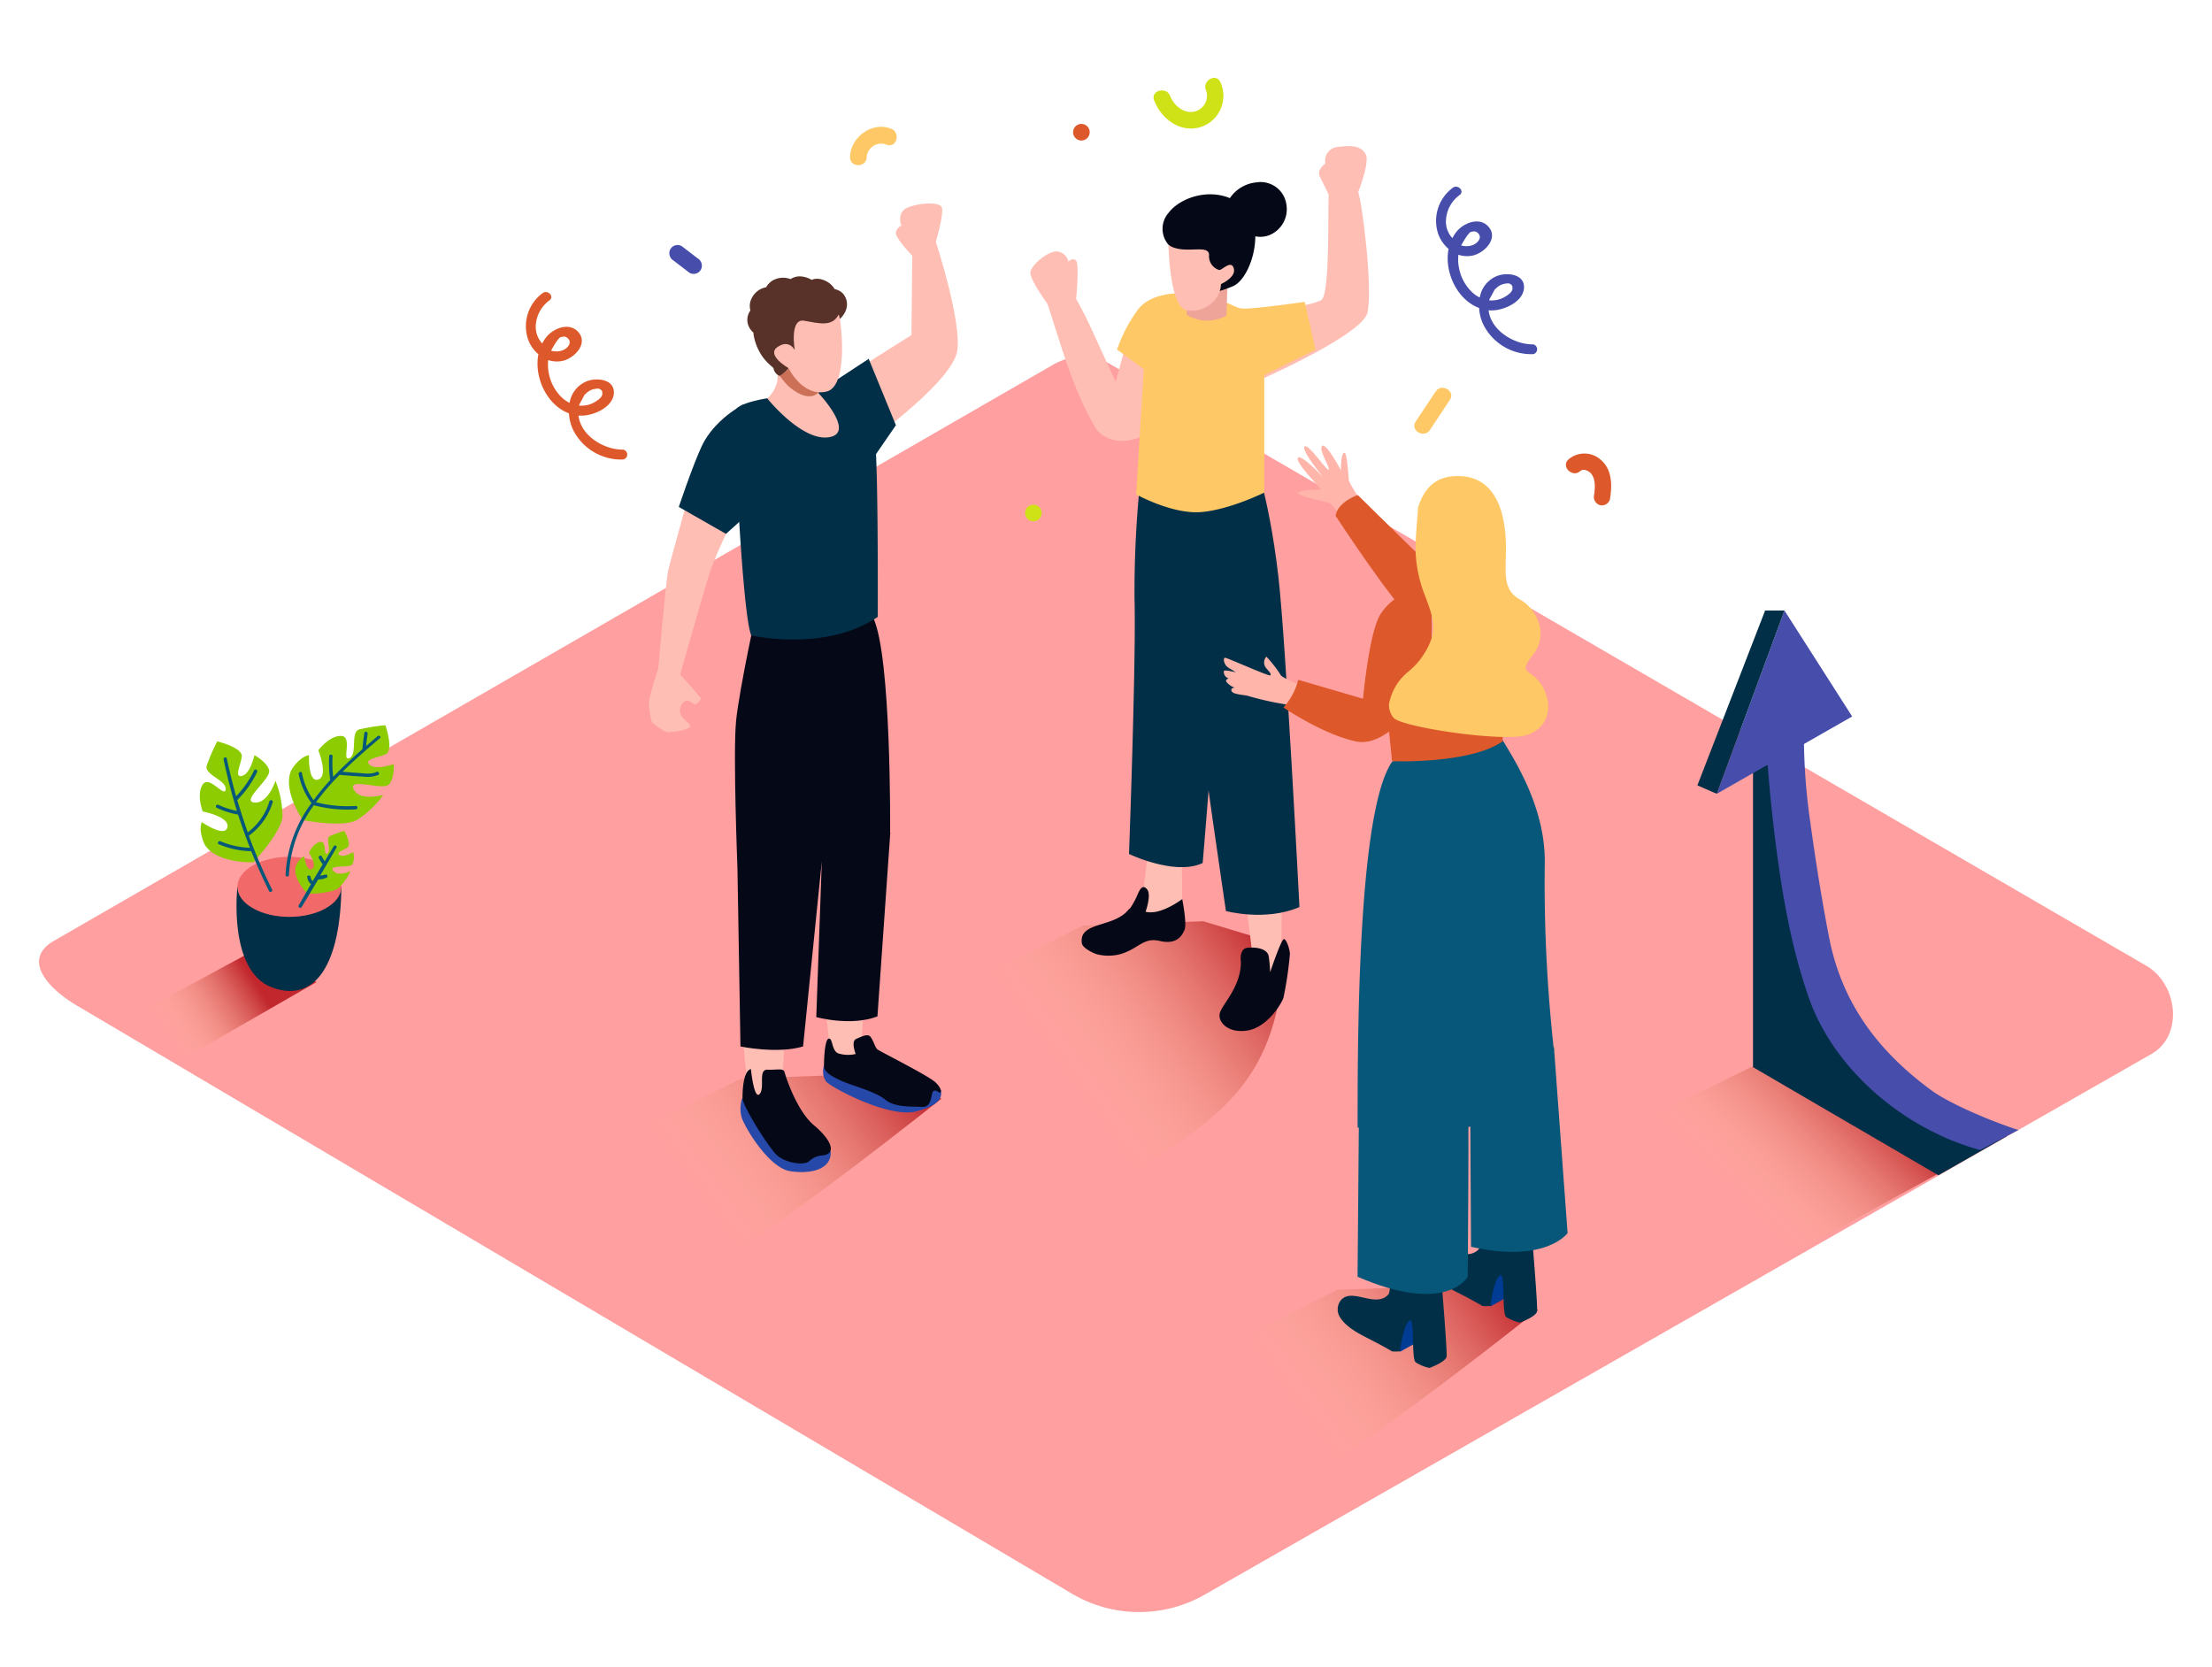 <svg id="Layer_2" data-name="Layer 2" xmlns="http://www.w3.org/2000/svg" xmlns:xlink="http://www.w3.org/1999/xlink" viewBox="0 0 400 300" width="406" height="306" class="illustration styles_illustrationTablet__1DWOa"><defs><linearGradient id="linear-gradient" x1="313.81" y1="215.23" x2="336.14" y2="192.74" gradientUnits="userSpaceOnUse"><stop offset="0" stop-color="#ffc49e" stop-opacity="0"></stop><stop offset="1" stop-color="#c1272d"></stop></linearGradient><linearGradient id="linear-gradient-2" x1="232.13" y1="251.12" x2="268.41" y2="224.94" xlink:href="#linear-gradient"></linearGradient><linearGradient id="linear-gradient-3" x1="191.08" y1="192.12" x2="227.36" y2="165.93" xlink:href="#linear-gradient"></linearGradient><linearGradient id="linear-gradient-4" x1="124.26" y1="212.94" x2="160.54" y2="186.76" xlink:href="#linear-gradient"></linearGradient><linearGradient id="linear-gradient-5" x1="30.12" y1="186.5" x2="45.87" y2="176.39" xlink:href="#linear-gradient"></linearGradient></defs><title>PP</title><path d="M194.28,287.7,14.56,181.48C8.84,178.27,3.93,173,9.51,169.53l180.37-104c2.71-1.68,6.82-2.78,9.57-1.18L388.11,173.89c5.72,3.32,6.75,12.6,1,15.93L218,287.53A23.9,23.9,0,0,1,194.28,287.7Z" fill="#ff9f9f"></path><path d="M359.8,206.29l-23-15.3H319.19l-35.77,17.46,30.5,24.11C328.47,223,344,215.32,359.8,206.29Z" fill="url(#linear-gradient)"></path><path d="M278.13,236.11l-14.55-4.4-21.71.78-34,16.93L236,267.08C250.6,257.49,264.45,246.91,278.13,236.11Z" fill="url(#linear-gradient-2)"></path><path d="M232.14,170.25l-14.55-4.4-21.71.78-34,16.93L205,211.21C219.52,201.62,231.84,195.25,232.14,170.25Z" fill="url(#linear-gradient-3)"></path><path d="M170.26,197.92l-14.55-4.4L134,194.3l-34,16.93,28.18,17.67C142.72,219.31,156.58,208.72,170.26,197.92Z" fill="url(#linear-gradient-4)"></path><polyline points="44.93 171.66 20.82 184.71 31.18 191.82 57.25 176.84" fill="url(#linear-gradient-5)"></polyline><path d="M42.93,159.63s-1.77,15.25,6.29,18.2,12.38-4.73,12.51-18.2" fill="#002F47"></path><ellipse cx="52.33" cy="159.63" rx="9.4" ry="5.43" fill="#f2696a"></ellipse><path d="M54.74,147.55s-3.69-5.33-2.08-9c0,0,1.33-2.37,3.21-2.74,0,0-.19,5.05,1.69,4.41s0-5.29,0-5.29,2-2.67,4.14-2.59,0,4.72,1.5,4,.09-4.72,1.79-5.19a35.53,35.53,0,0,1,4.7-.75s1.6,4.61,0,5.27-3.95.88-2.82,1.9,4.33-.15,4.33-.15.2,2.59-.89,3.71-7.48-1.36-6.35.87S69.31,143,69.31,143a17.33,17.33,0,0,1-4.7,4.5C62.07,149,54.74,147.55,54.74,147.55Z" fill="#8ccc00"></path><path d="M55.6,160.88s-2.66-2.63-2.14-4.89a3.46,3.46,0,0,1,1.53-1.9s.43,2.89,1.43,2.32-.56-3-.56-3,.84-1.73,2.07-1.91.5,2.68,1.28,2.08-.45-2.69.46-3.14a20.52,20.52,0,0,1,2.59-.93s1.4,2.44.56,3-2.15.92-1.4,1.38,2.44-.55,2.44-.55a3.38,3.38,0,0,1-.11,2.2c-.5.75-4.39,0-3.51,1.17s3.16.06,3.16.06a10,10,0,0,1-2.19,3.06C59.91,160.9,55.6,160.88,55.6,160.88Z" fill="#8ccc00"></path><path d="M45.8,155.19s-6.48.25-8.72-3.09c0,0-1.28-2.39-.59-4.18,0,0,4.16,2.87,4.63.94S36.66,146,36.66,146s-1.2-3.1,0-4.88,4,2.54,4.14.86-3.93-2.61-3.41-4.29a35.53,35.53,0,0,1,1.89-4.37s4.74,1.13,4.44,2.83-1.38,3.8.09,3.4,2.2-3.73,2.2-3.73,2.29,1.22,2.66,2.74-5.17,5.58-2.68,5.82,3.82-3.92,3.82-3.92a17.33,17.33,0,0,1,1.27,6.38C50.93,149.77,45.8,155.19,45.8,155.19Z" fill="#8ccc00"></path><path d="M68.28,132.38l-2.07,1.77c.07-.73.16-1.46.27-2.19.06-.39-.53-.55-.59-.16q-.23,1.46-.35,2.94c-1.82,1.59-3.62,3.26-5.29,5a21.84,21.84,0,0,1-.11-3.74c0-.39-.59-.39-.61,0a22.46,22.46,0,0,0,.18,4.32,42.33,42.33,0,0,0-3,3.64,12.12,12.12,0,0,1-2.1-4.89c-.07-.39-.66-.22-.59.16a12.54,12.54,0,0,0,2.26,5.18l.06.06a23.65,23.65,0,0,0-4.7,13c0,.39.6.39.61,0a23,23,0,0,1,4.51-12.6,23.59,23.59,0,0,0,7.58.74c.39,0,.39-.64,0-.61a23.12,23.12,0,0,1-7.2-.67,44.38,44.38,0,0,1,4.26-4.95l.05,0c1.43.13,2.86.25,4.29.31a5.23,5.23,0,0,0,2.66-.31c.35-.18,0-.7-.31-.53-1,.5-2.37.23-3.43.17-.91-.05-1.81-.13-2.72-.21,2.18-2.16,4.52-4.17,6.78-6.08C69,132.56,68.58,132.13,68.28,132.38Z" fill="#06577a"></path><path d="M49.32,144.29a.31.31,0,0,0-.59-.16,10.84,10.84,0,0,1-3.93,5.64q-1-2.89-1.9-5.83a18.28,18.28,0,0,0,3.59-5.07c.17-.35-.36-.66-.53-.31a17.81,17.81,0,0,1-3.26,4.69c-.64-2.25-1.2-4.52-1.68-6.82-.08-.39-.67-.22-.59.16q1,4.71,2.41,9.3a14.35,14.35,0,0,1-3.34-1.09c-.35-.17-.67.36-.31.53a15,15,0,0,0,3.86,1.23h0c.65,2,1.37,4,2.14,6a14.8,14.8,0,0,1-5.32-1.17c-.36-.15-.67.37-.31.53a15.61,15.61,0,0,0,5.87,1.26q1.47,3.68,3.24,7.24c.18.35.7,0,.53-.31A95.5,95.5,0,0,1,45,150.38h0A11.51,11.51,0,0,0,49.32,144.29Z" fill="#06577a"></path><path d="M60.4,152.21,58.72,155a5.28,5.28,0,0,1-.53-.88c-.17-.36-.7,0-.53.31a5.83,5.83,0,0,0,.7,1.11l0,0-1.82,3.06a1.25,1.25,0,0,1-.37-.73c0-.39-.66-.39-.61,0a1.93,1.93,0,0,0,.67,1.26L54,163a.31.31,0,0,0,.53.31l3-5A4.57,4.57,0,0,0,59,158c.37-.12.21-.71-.16-.59a4.07,4.07,0,0,1-.95.18l3-5.11A.31.31,0,0,0,60.4,152.21Z" fill="#06577a"></path><path d="M213.78,161.84l-.07-7.08-6.24-.26-1.32,10.64S212.44,165.73,213.78,161.84Z" fill="#ffbeb3"></path><path d="M206.46,83.77a194.82,194.82,0,0,0-1.3,24c.3,10.77-1,45.91-1,45.91s8.32,4,13.32,1.64c0,0,2-23.38,2.25-31.11s-1.33-39.77-1.33-39.77" fill="#002F47"></path><path d="M213.78,161.84s-3.91,3-6.62,2.29c0,0,1.07-3,.31-4s-1.3-.21-1.74.85a14.49,14.49,0,0,1-1.33,2.47,1.68,1.68,0,0,1-.32.28c-2.59,3.34-9.06,2.11-8.44,6.11.13.87,2.06,1.79,2.8,2a8.64,8.64,0,0,0,4,0c3.45-.94,4.22-3.14,7.28-2.43s4-.9,4.48-2S213.78,161.84,213.78,161.84Z" fill="#050817"></path><path d="M223.64,150.73c1.21,7.95,2.83,20.17,2.76,21.27-.1,1.56,2.85,7.9,5.27-.31,0,0,.24-12.91.14-20.78A75.29,75.29,0,0,1,223.64,150.73Z" fill="#ffbeb3"></path><path d="M224.4,173.25s-.43-2.46,1.23-2.61,3.56.2,3.79,1.54a23.87,23.87,0,0,1,.26,2.9s2-6,2.49-6,1.12,2,1.08,2.77a66.23,66.23,0,0,1-1.17,7.87c-.42,1.18-3,5.37-6.57,5.9s-5.46-1.7-4.88-3.32S224.37,177.63,224.4,173.25Z" fill="#050817"></path><path d="M213.17,86.76s2.17,28.41,3.07,37.54S221.69,164,221.69,164s7.16,1.94,13.29-.72c0,0-2.43-47.69-3.8-59.67-1.8-15.7-5-23.31-5-23.31" fill="#002F47"></path><path d="M224,56.39s13.43-1.68,15-2.94,1.08-17.53,1.27-18.8,4.49-2.3,5.24-.92,2.8,17.8,1.76,22.1-22.13,13.34-22.13,13.34Z" fill="#ffbeb3"></path><path d="M205.75,55.52c-1.1,1.86-4,12.77-4,12.77l-4.13-9a71.93,71.93,0,0,0-3.52-6.85l-4.67,1.81c2.57,7.76,4.54,15.42,8.75,22.51A5.52,5.52,0,0,0,199.43,78c4.3,2.7,9.24-.91,10.13-1.77L213.09,53C212.39,51.9,206.85,53.66,205.75,55.52Z" fill="#ffbeb3"></path><path d="M226.5,57.47a75.45,75.45,0,0,0-15.41-3.81l-.66,0a27.76,27.76,0,0,1-5,11.24c2.25.8,15.31,4.54,20.1,5.56C231.77,56.47,229.88,61.84,226.5,57.47Z" fill="#ffbeb3"></path><path d="M194.61,53.23s.6-6.38-.06-6.9-1.35.24-1.35.24a2.35,2.35,0,0,0-2-1.84c-1.67-.13-4.59,2.37-4.86,3.67s3.32,6.15,3.32,6.15Z" fill="#ffbeb3"></path><path d="M240.67,35.28s-1.38-2.84-2-4.1,1-2.34,1-2.34a2.49,2.49,0,0,1,2.21-3c2.66-.36,4.31-.18,5.09,1.35s-1.48,7.09-1.48,7.09" fill="#ffbeb3"></path><path d="M214.67,52.34c-.44-.07-6.34-.51-8.92,2.93A27.08,27.08,0,0,0,202,62.48L206.83,66l-1.38,22.66s6.66,3.69,11.89,3.19,11.28-3.52,11.28-3.52V67.1l9.27-4.61-1.95-8.65s-9.7,1.41-11.42,1.2S222.83,53.63,214.67,52.34Z" fill="#ffc866"></path><path d="M222.1,46.84l-7.52,1.79,0,7.55a7.06,7.06,0,0,0,7.21.14Q221.93,51.58,222.1,46.84Z" fill="#efa49a"></path><path d="M232.62,36.24a4.7,4.7,0,0,0-5.4-4,6.52,6.52,0,0,0-4.82,2.85c-4.22-1.75-9.12.06-11.08,2.65a4.39,4.39,0,0,0,0,5.8L219,52.28A22.69,22.69,0,0,0,223,51c2.19-1,4-5.21,4-9a4.64,4.64,0,0,0,2.44-.18A5.06,5.06,0,0,0,232.62,36.24Z" fill="#050817"></path><path d="M211.29,43.54s.19,11.08,3.21,11.8a5.39,5.39,0,0,0,5.77-2.71,4.8,4.8,0,0,0,.52-2s2.81-1.23,2.31-2.86-2.23.53-2.69.3a2.6,2.6,0,0,1-1.77-2.71C218.58,43.25,214,45.44,211.29,43.54Z" fill="#ffbeb3"></path><path d="M144.45,87.84s-8.3-15.81.8-15.66l19.57-12.33.15-14.3L169.23,43s4.77,14.56,3.85,19.79S159,77.84,155.74,80.06C151.34,83.05,144.45,87.84,144.45,87.84Z" fill="#ffbeb3"></path><polyline points="147.9 70.18 157.09 64.15 162.01 76.15 157.09 83.3" fill="#002F47"></polyline><path d="M149,192a3.25,3.25,0,0,0,.38,2.83c.95,1.08,11.47,6.75,16.42,5.38s4.4-3,4.35-3.82" fill="#2648a9"></path><path d="M134.23,197.81a6,6,0,0,0-.15,3.39c.48,1.75,4.91,9.24,8.8,9.84s7.55-.4,7.33-3.58" fill="#2648a9"></path><path d="M145.62,153.61s-1.82,9.73-2.24,13-2,29.14-2,29.14-3.45,4.75-5.06,3.59-2.91-22-2.14-30.34,2.28-20.21,2.28-20.21" fill="#ffbeb3"></path><path d="M158.71,144.14c.2.45-3.06,45.14-3.06,45.14s-2.49,2.8-5.42,1.22c0,0-3.75-30.22.14-42.41" fill="#ffbeb3"></path><path d="M137.21,107.7s-3.55,16.18-4.11,22,.25,26.39.25,26.39,11.55,6.08,15.67-3.35c0,0,2.32,2.66,11.94-3,0,0,.26-31.83-3.05-38.74S138.21,105.1,137.21,107.7Z" fill="#050817"></path><path d="M133.07,73.28a14.6,14.6,0,0,0-6.68,8.79c-1.69,6.23-5.12,18.42-5.55,20.32s-1.8,17.75-1.8,17.75-1.69,5-1.69,6.34a16.82,16.82,0,0,0,.53,3.38s2,1.8,3,1.8,3.8-.42,3.91-1.06-2.11-1.48-1.8-3.17,1.56-1.69,2.26-1,1.54-.85,1.54-.85-2.54-3.06-3.8-4.33c0,0,4.65-16.43,5.49-18.83s4.11-9.94,5.12-10.61,4.6.6,7.24-7.22S133.07,73.28,133.07,73.28Z" fill="#ffbeb3"></path><path d="M158.25,78.72c-.3-3.5-1.62-7.72-5.42-8.83a8.89,8.89,0,0,0-3.53-.19l-4.6.69-5.94.89s-4.66.69-5.68,2c0,0,5.67,2.8,5.43,8.88-.16,4.26-1.93,10-4.94,9.69,0,0,1.06,19.5,2.28,22.31,0,0,13.45,3.08,22.87-3.34C158.72,110.83,158.85,85.64,158.25,78.72Z" fill="#002F47"></path><path d="M140.54,64.15a17.8,17.8,0,0,1,0,4.17,6.16,6.16,0,0,1-1.78,3s6.25,7.81,11.17,7-2-8.06-2-8.06.54.17.46-2.09" fill="#ffbeb3"></path><path d="M135.79,192.58s.55,5.61,1.57,4.51-.36-4.47,1.45-4.4,2.88-.35,3.08.49,2.23,7,5.3,9.56,4.37,5.3,1.28,5.48a3.75,3.75,0,0,0-2.13,1c-.86.87-4.54.36-6.07-1.28s-6-8.68-6-10.12S134.41,192.91,135.79,192.58Z" fill="#050817"></path><path d="M154.74,189.85s-.93-2.29.1-2.73,2.06-1,2.57-.38.82,1.88,1.22,2.25,9.22,4.74,10.54,6,1.05,2.06.65,1.81-.93-.61-1.19,0-.22,2.73-1.88,2.62-4.88.18-6.67-1.31-6.3-2.63-8-3.43S149,193.14,149,192s.13-4.81.87-4.93.48,2.07,1.65,2.65A6,6,0,0,0,154.74,189.85Z" fill="#050817"></path><path d="M148,70.25l-.06-.07-5-4.48L141,67.24a20,20,0,0,0,1.53,1.82C144.22,70.52,146.46,71.73,148,70.25Z" fill="#cc7158"></path><path d="M152.48,52.4a2.83,2.83,0,0,0-1.54-.86,3.48,3.48,0,0,0-.45-.6,3.94,3.94,0,0,0-2.62-1.27,2.34,2.34,0,0,0-1.09.2,4.47,4.47,0,0,0-1.89-.62,3,3,0,0,0-1.93.48,3.87,3.87,0,0,0-2.91.08,3.27,3.27,0,0,0-1.5,1.39A3.63,3.63,0,0,0,136,53.06a3,3,0,0,0-.3,2.34,2.87,2.87,0,0,0-.28,2.93,3.22,3.22,0,0,0,.84,1.09,2.1,2.1,0,0,0,0,.3,9.7,9.7,0,0,0,1.47,3.81,8.35,8.35,0,0,0,1.1,1.33c.27.27.55.52.84.77s.23.38.2.16A1.74,1.74,0,0,0,141,67.24a8.05,8.05,0,0,0,3-3.62.41.41,0,0,1,.72,0l5.44-5.82A3.92,3.92,0,0,0,153,55.25,2.93,2.93,0,0,0,152.48,52.4Z" fill="#583228"></path><path d="M151.63,56.18c.29-.56,2.16,12.94-2.2,13.9s-6.83-4.25-6.83-4.25-4.14-2.35-2-3.82,3.12.57,3.12.57-1-5.81,1.71-5.32S150.48,58.39,151.63,56.18Z" fill="#ffbeb3"></path><path d="M133.35,156.07l.55,32.42s6.65,1.4,11.32,0L148.61,155l-1,28.18s6.23,1.74,11.06-.13L161,149.73" fill="#050817"></path><path d="M134.36,72.43s-5.22,2.7-7.46,7.5c-1.71,3.67-4.15,11-4.15,11l8.53,4.87,3.84-3.45s4.73-6,4.86-9.44S138.62,72.65,134.36,72.43Z" fill="#002F47"></path><path d="M165,45.55s-3.07-3.21-3-4.17a1.68,1.68,0,0,1,1-1.31s-1-2.44,1.22-3.31,5.66-1,6.09,0S169.23,43,169.23,43,166.5,47.28,165,45.55Z" fill="#ffbeb3"></path><path d="M277.26,61.53c-3.45.06-7.65-2.5-8.07-6.15a6.64,6.64,0,0,0,.85,0c2.1-.09,5.48-1.62,5.55-4.13s-3.2-2.76-4.91-2.07a5.08,5.08,0,0,0-3.09,3.88,5.58,5.58,0,0,1-1.19-.78,8.08,8.08,0,0,1-2.58-4.65,7.41,7.41,0,0,1-.09-2.31,4.85,4.85,0,0,0,2.54.16c2.11-.43,4.8-3.11,2.87-5.25-1.61-1.8-4.44-.67-5.72.89a6.8,6.8,0,0,0-.78,1.2,4.39,4.39,0,0,1-1.17-3,6,6,0,0,1,2.5-4.81c.92-.72-.37-2-1.28-1.28a7.44,7.44,0,0,0-2.63,8.29,6.43,6.43,0,0,0,1.89,2.75c-.83,4.18,1.57,9.23,5.52,10.68a8.15,8.15,0,0,0,.72,2.91,9.7,9.7,0,0,0,9.08,5.44A.91.91,0,0,0,277.26,61.53Zm-7.92-8.15,1-1.85.08,0a2.89,2.89,0,0,1,2-1,.92.92,0,0,1,1.06.48.59.59,0,0,1,0,.25c.25.83-1.32,1.69-1.75,1.89a4.77,4.77,0,0,1-2.45.42C269.31,53.5,269.32,53.44,269.33,53.38ZM266.2,41.17a.93.93,0,0,1,1,.19c1,.82-.06,2-1.06,2.28v0a3.39,3.39,0,0,1-1.91,0C264.82,42.57,265.74,41,266.2,41.17Z" fill="#464daa"></path><path d="M112.68,80.56c-3.45.06-7.65-2.5-8.07-6.15a6.64,6.64,0,0,0,.85,0c2.1-.09,5.48-1.62,5.55-4.13s-3.2-2.76-4.91-2.07A5.08,5.08,0,0,0,103,72.11a5.58,5.58,0,0,1-1.19-.78,8.08,8.08,0,0,1-2.58-4.65,7.41,7.41,0,0,1-.09-2.31,4.85,4.85,0,0,0,2.54.16c2.11-.43,4.8-3.11,2.87-5.25-1.61-1.8-4.44-.67-5.72.89a6.8,6.8,0,0,0-.78,1.2,4.39,4.39,0,0,1-1.17-3,6,6,0,0,1,2.5-4.81c.92-.72-.37-2-1.28-1.28a7.44,7.44,0,0,0-2.63,8.29,6.43,6.43,0,0,0,1.89,2.75c-.83,4.18,1.57,9.23,5.52,10.68a8.15,8.15,0,0,0,.72,2.91,9.7,9.7,0,0,0,9.08,5.44A.91.91,0,0,0,112.68,80.56Zm-7.92-8.15,1-1.85.08,0a2.89,2.89,0,0,1,2-1,.92.92,0,0,1,1.06.48.59.59,0,0,1,0,.25c.25.83-1.32,1.69-1.75,1.89a4.77,4.77,0,0,1-2.45.42C104.73,72.52,104.74,72.47,104.75,72.41ZM101.62,60.2a.93.93,0,0,1,1,.19c1,.82-.06,2-1.06,2.28v0a3.39,3.39,0,0,1-1.91,0C100.24,61.59,101.15,60,101.62,60.2Z" fill="#dd582a"></path><path d="M289.58,82.51a4.43,4.43,0,0,0-5.93-.19c-1.45,1.28.68,3.4,2.12,2.12.59-.52,1.61,0,2,.52.79,1,.67,2.6.5,3.78a1.55,1.55,0,0,0,1,1.85,1.51,1.51,0,0,0,1.85-1C291.54,87.12,291.56,84.28,289.58,82.51Z" fill="#dd582a"></path><path d="M161.13,22.53c-3.45-1.34-7.36,1.56-7.42,5.15,0,1.93,3,1.93,3,0a2.66,2.66,0,0,1,3.63-2.26C162.14,26.12,162.92,23.22,161.13,22.53Z" fill="#ffc866"></path><path d="M195.55,21.67a1.5,1.5,0,0,0,0,3A1.5,1.5,0,0,0,195.55,21.67Z" fill="#dd582a"></path><path d="M186.87,90.53a1.5,1.5,0,0,0,0,3A1.5,1.5,0,0,0,186.87,90.53Z" fill="#cfe217"></path><path d="M259.61,70.06,256,75.49c-1.07,1.62,1.53,3.12,2.59,1.51l3.59-5.43C263.27,70,260.67,68.45,259.61,70.06Z" fill="#ffc866"></path><path d="M126.19,46l-2.91-2.23a1.51,1.51,0,0,0-2.05.54,1.54,1.54,0,0,0,.54,2.05l2.91,2.23a1.51,1.51,0,0,0,2.05-.54A1.54,1.54,0,0,0,126.19,46Z" fill="#464daa"></path><path d="M220.69,14.12c-.81-1.75-3.4-.23-2.59,1.51A2.92,2.92,0,0,1,216,19.43c-1.93.45-3.77-1.13-4.41-2.84s-3.57-1-2.89.8c1.27,3.4,4.88,6.09,8.6,4.78A5.93,5.93,0,0,0,220.69,14.12Z" fill="#cfe217"></path><path d="M235.49,123.32s-3.73-1.53-3.9-2A22.18,22.18,0,0,0,229,118a1.6,1.6,0,0,0-.16,1.91c.61.77,1.1,1.18.89,1.46s-7.85-3.21-8.22-3.17-.24,1.22.61,1.79l1.38.85s-2.1-.53-2.19-.24a1.23,1.23,0,0,0,.89,1.34s-1,.24-.12.94a3,3,0,0,0,1.22.73s-.89,0-.57.65,2.61.65,3.1.89a56.18,56.18,0,0,0,8.86,1.79C236.4,126.92,235.49,123.32,235.49,123.32Z" fill="#ffb5a9"></path><path d="M244,94.49a43.14,43.14,0,0,0-3.34-4.12c-.65-.46-5.4-1.21-5.86-1.84s3.62-.84,4.07-.7-4.58-4.72-4.18-5.73,4.58,3.47,4.58,3.47-4-4.88-3.37-5.55,3.88,4.24,4.35,4.16-1.92-3.65-1.17-4.28,3.39,4.39,3.39,4.39,0-3.05.59-3.16.78,4.52.87,5.05,3.59,6,3.59,6" fill="#ffb5a9"></path><path d="M262.52,105.32c-.94-.72-17-16.55-17-16.55s-3.66,1.25-4,3.76c0,0,10.87,16.69,14.24,19" fill="#dd582a"></path><path d="M269.51,235.5l3.83-2.12-1-5.47s-5.71.54-6.21,2.57" fill="#003b94"></path><path d="M268.07,235.42c-.86-.53-1.77-1-2.65-1.48-2.22-1.21-5.41-2.47-6.78-4.74a2.64,2.64,0,0,1,.18-3c2-2.43,6.4,1.56,8.65-1.13.45-.53.65-9,.65-9l8.55,2.3s1.45,17,1.28,18-3.1,2.05-3.1,2.05a7.57,7.57,0,0,1-2.47-1c-.9-.65-.08-8.6-1.22-7.49s-1.64,5.47-1.64,5.47A5.87,5.87,0,0,1,268.07,235.42Z" fill="#002F47"></path><path d="M253.15,243.7l3.83-2.12-1-5.47s-5.71.54-6.21,2.57" fill="#003b94"></path><path d="M251.71,243.62c-.86-.53-1.77-1-2.65-1.48-2.22-1.21-5.41-2.47-6.78-4.74a2.64,2.64,0,0,1,.18-3c2-2.43,6.4,1.56,8.65-1.13.45-.53.65-9,.65-9l8.55,2.3s1.45,17,1.28,18-3.1,2.05-3.1,2.05a7.57,7.57,0,0,1-2.47-1c-.9-.65-.08-8.6-1.22-7.49s-1.64,5.47-1.64,5.47A5.87,5.87,0,0,1,251.71,243.62Z" fill="#002F47"></path><path d="M281,188.58l2.47,33.67s-4,5.53-17.46,2.46h0L265.88,202" fill="#06577a"></path><path d="M265.41,195.25c.29,2.9,0,34.88,0,34.88s-3.72,7-19.92,0l.23-27.17" fill="#06577a"></path><path d="M279.62,197.22a65.64,65.64,0,0,1-13.28,5.86l-.1,0a.91.91,0,0,0-1.23.46,70.17,70.17,0,0,1-8.72,2c-3.78.61-6.92-2.19-10.79-2.39,0-14.87-.07-57.22,6.26-66.17l18.71-6.26c.09,1.54,9.09,12,8.87,24.69A273.67,273.67,0,0,0,281,189.18" fill="#06577a"></path><path d="M250,119.85l1.73,17.06s14,.57,20-3.59V118.85" fill="#dd582a"></path><path d="M258.89,104.29s-6.6,1.78-9.27,6.06c-2.06,3.29-3.14,15.26-3.14,15.26l-11.71-3.42a11.94,11.94,0,0,1-2.68,5s7,4.82,13.11,6.14,12.61-9.09,12.61-9.09,1.35,4.32,1.08-.29" fill="#dd582a"></path><path d="M254.69,120.7a13.38,13.38,0,0,0,4.18-6c.79-2.7-.2-5.07-1.13-7.58A24.41,24.41,0,0,1,256,99.37c-.08-2.63.22-5.25.4-7.87a.76.76,0,0,0,0-.34c.88-3,2.69-5.46,6.25-5.77,9.22-.78,9.74,9.43,9.67,13.58s-.51,7,2.54,8.7,5.27,6.29,2.35,10-.3,2.34,1.65,5.61,1.44,7.35-2.55,8.83-22.55-1.3-24.26-3a3.54,3.54,0,0,1-.87-2.51A9.73,9.73,0,0,1,254.69,120.7Z" fill="#ffc866"></path><path d="M345.61,197.68a46,46,0,0,1-5.56-7.22,19.63,19.63,0,0,1-2.77-5.06l-8.67-6.55L324,138.57l-7-1.6v55.26l33.52,19.55,12.37-7.05-2-1.52C355.39,202.7,349.63,201.54,345.61,197.68Z" fill="#002F47"></path><polygon points="310.45 142.8 312.11 141.85 334.93 128.82 322.69 109.66 310.45 142.8" fill="#464daa"></polygon><path d="M349.21,196.39c-9.62-7.09-16.13-15.74-18.44-27.56-1.34-6.85-2.42-13.75-3.38-20.66A110.29,110.29,0,0,1,326.22,130l-6.8,1.43c-.56,1.22.1,3.92.18,5.2.27,4.09.66,8.17,1.14,12.23,1.23,10.35,2.88,20.89,6.33,30.76,4.63,13.26,17.45,23.9,31,27.6L365,203.6C360.6,202.2,352.78,199,349.21,196.39Z" fill="#464daa"></path><polyline points="322.69 109.66 319.19 109.66 306.94 141.28 310.45 142.8" fill="#002F47"></polyline></svg>